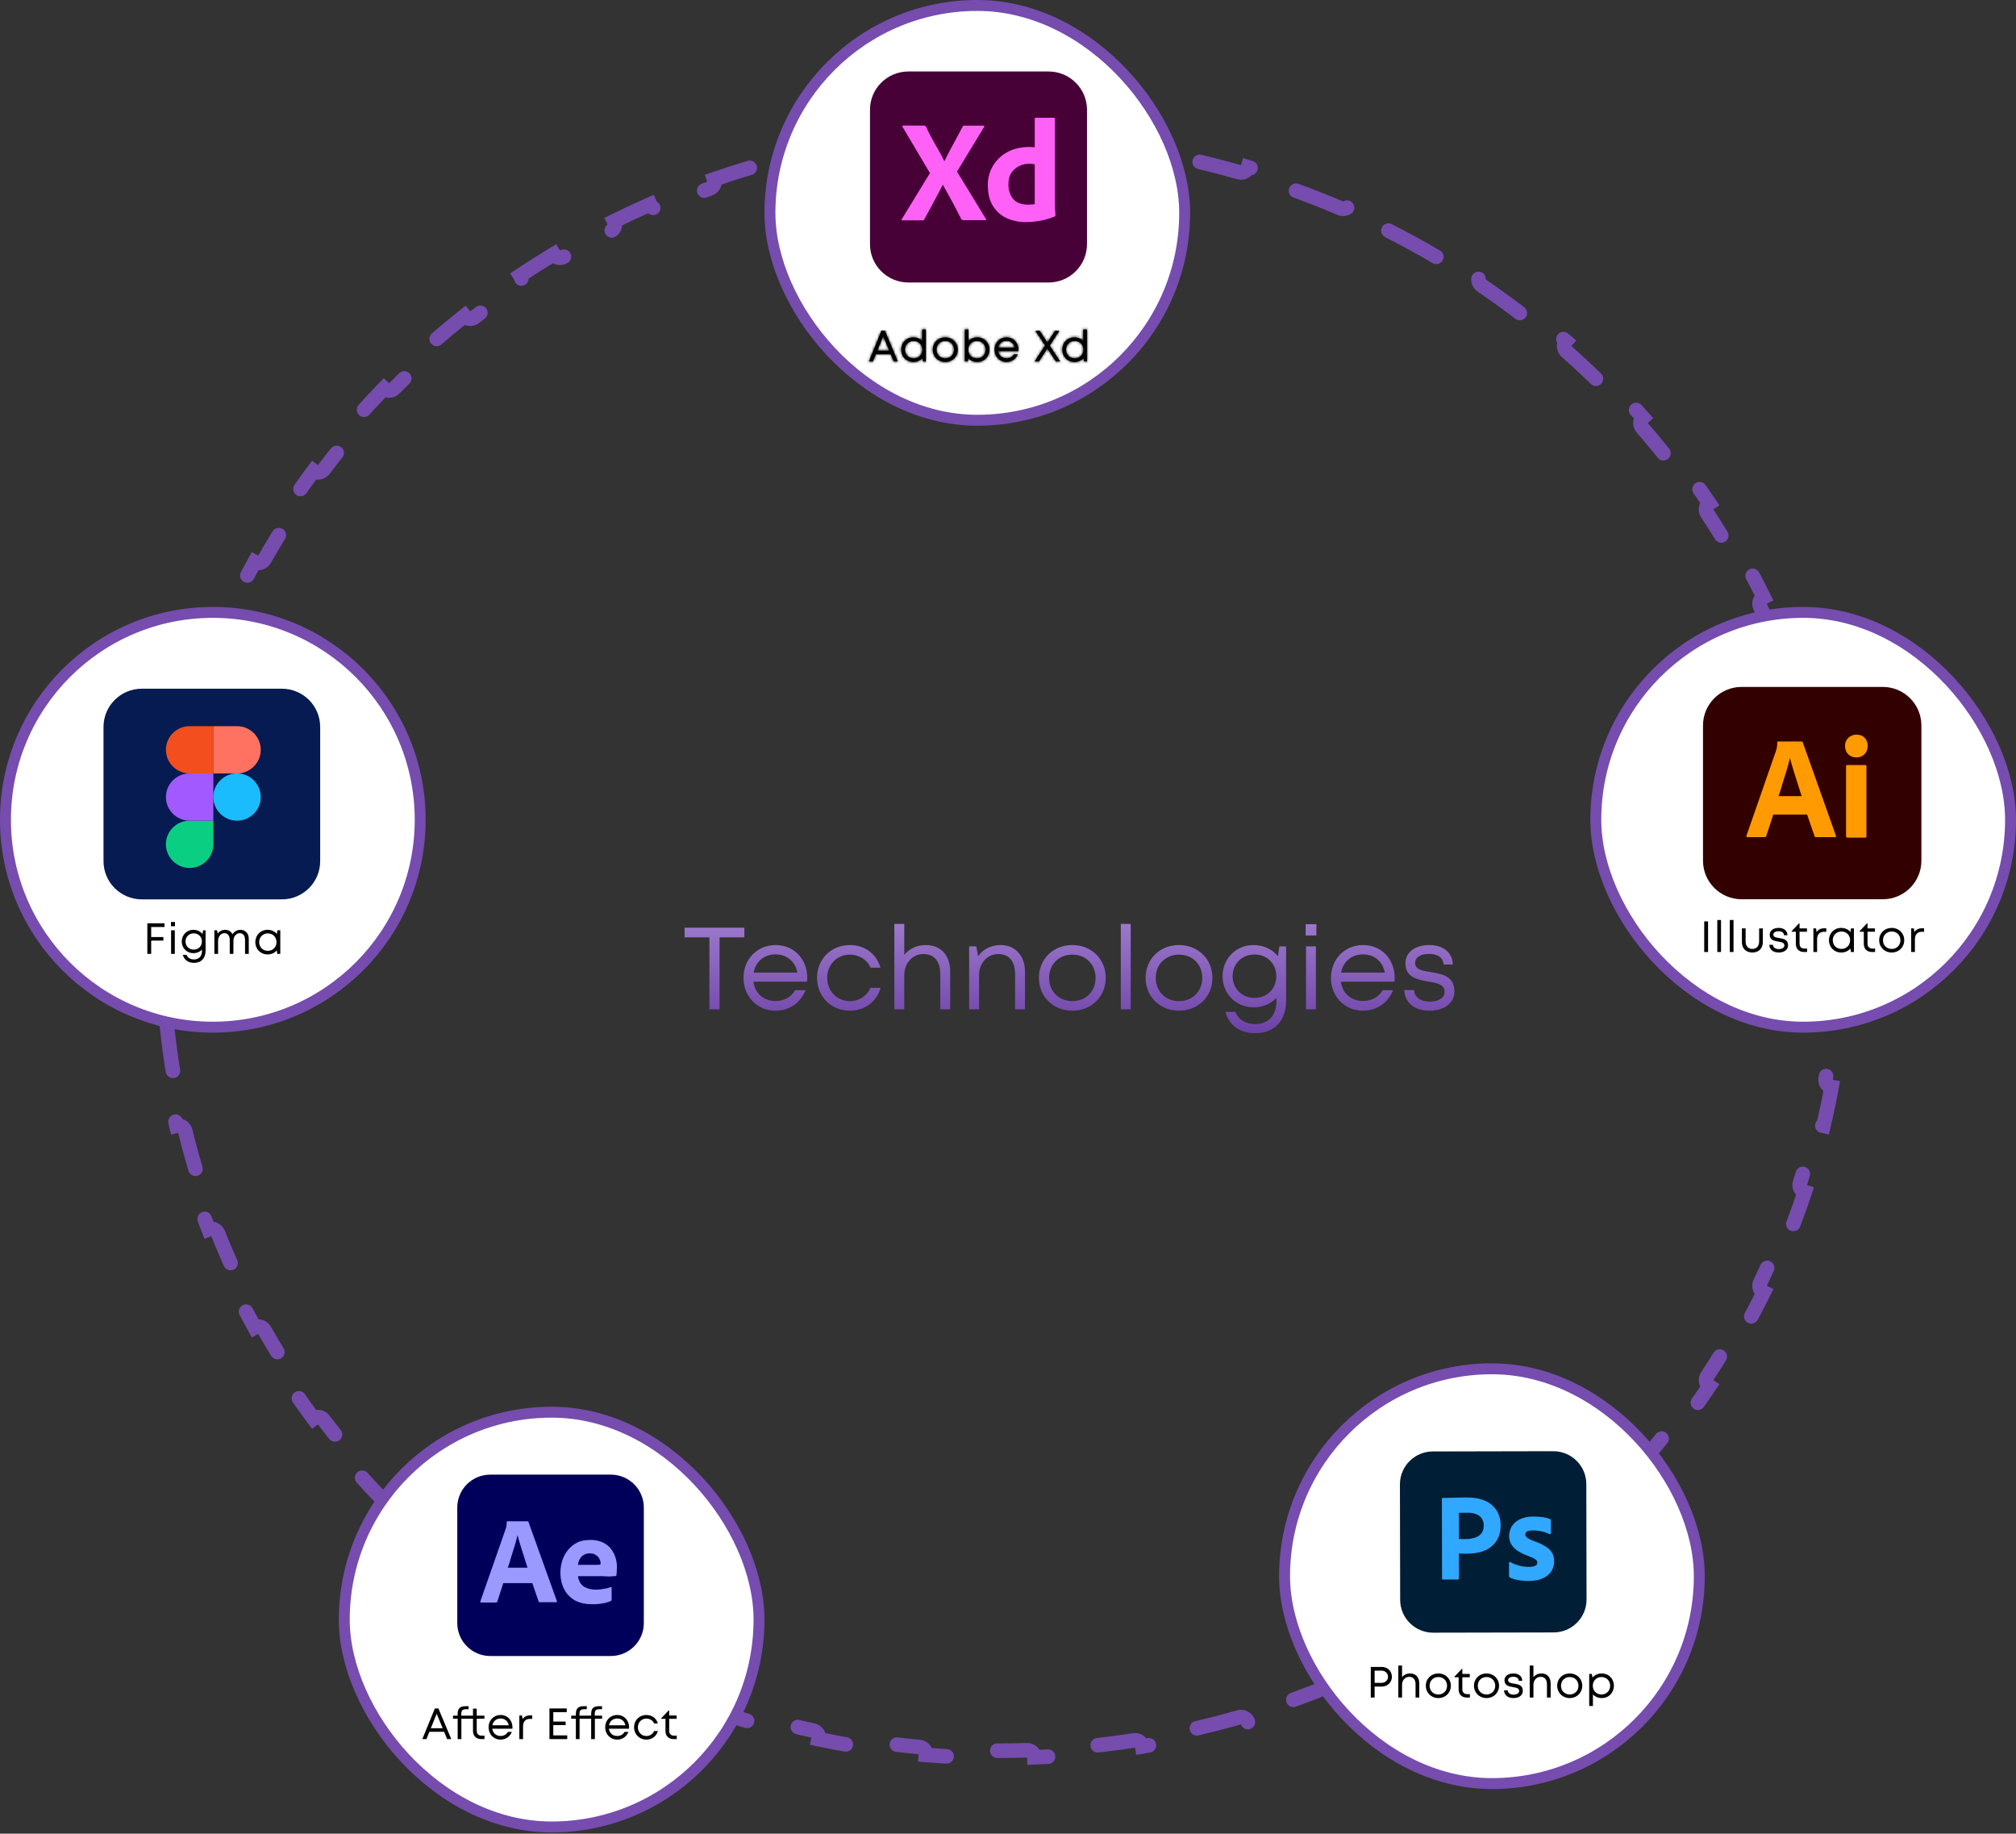 <svg width="762" height="693" viewBox="0 0 762 693" fill="none" xmlns="http://www.w3.org/2000/svg">
<rect x="0" y="0" width="762" height="693" fill="#333333" stroke="none"/>
<path d="M695.849 329.08C696.312 334.029 696.654 339.012 696.871 344.027C695.357 344.085 694.174 345.357 694.225 346.873C694.341 350.252 694.399 353.645 694.399 357.051C694.399 360.457 694.341 363.85 694.225 367.229C694.174 368.745 695.357 370.016 696.871 370.075C696.654 375.089 696.312 380.072 695.849 385.022C694.341 384.873 692.995 385.972 692.839 387.48C692.141 394.259 691.212 400.971 690.059 407.611C689.8 409.105 690.797 410.527 692.289 410.793C691.385 415.728 690.359 420.622 689.214 425.473C687.741 425.118 686.256 426.019 685.894 427.492C684.271 434.09 682.425 440.605 680.364 447.029C679.901 448.473 680.693 450.019 682.133 450.488C680.558 455.246 678.866 459.953 677.06 464.607C675.65 464.052 674.055 464.741 673.494 466.15C670.98 472.453 668.256 478.656 665.328 484.75C664.671 486.117 665.243 487.757 666.606 488.42C664.398 492.909 662.08 497.34 659.656 501.707C658.334 500.965 656.661 501.431 655.913 502.75C652.569 508.647 649.029 514.425 645.3 520.078C644.465 521.344 644.811 523.046 646.073 523.886C643.282 528.035 640.391 532.115 637.401 536.123C636.191 535.211 634.47 535.449 633.552 536.657C629.455 542.049 625.178 547.307 620.73 552.423C619.734 553.567 619.852 555.301 620.992 556.3C617.68 560.041 614.277 563.705 610.786 567.288C609.705 566.225 607.968 566.235 606.9 567.313C602.134 572.119 597.206 576.775 592.125 581.273C590.99 582.279 590.881 584.013 591.881 585.152C588.114 588.429 584.265 591.622 580.338 594.725C579.404 593.532 577.679 593.318 576.481 594.248C571.139 598.395 565.654 602.379 560.034 606.191C558.779 607.043 558.449 608.749 559.295 610.006C555.139 612.774 550.912 615.448 546.616 618.027C545.841 616.725 544.159 616.292 542.851 617.062C537.029 620.49 531.082 623.742 525.019 626.811C523.665 627.496 523.121 629.146 523.8 630.501C519.331 632.715 514.8 634.831 510.212 636.845C509.609 635.455 507.994 634.812 506.6 635.41C500.391 638.072 494.077 640.548 487.664 642.829C486.235 643.338 485.487 644.906 485.989 646.336C481.281 647.966 476.522 649.493 471.714 650.913C471.291 649.458 469.77 648.617 468.312 649.035C461.827 650.891 455.255 652.553 448.604 654.013C447.122 654.338 446.183 655.8 446.502 657.282C441.626 658.309 436.709 659.229 431.753 660.039C431.514 658.542 430.111 657.518 428.611 657.75C421.951 658.781 415.222 659.613 408.429 660.237C406.919 660.376 405.805 661.711 405.938 663.221C400.984 663.635 395.997 663.94 390.98 664.134C390.928 662.619 389.661 661.43 388.144 661.477C384.761 661.58 381.364 661.632 377.954 661.632C374.544 661.632 371.147 661.58 367.764 661.477C366.247 661.43 364.98 662.619 364.928 664.134C359.911 663.94 354.924 663.635 349.97 663.221C350.103 661.711 348.989 660.376 347.479 660.237C340.686 659.613 333.957 658.781 327.297 657.75C325.797 657.518 324.394 658.542 324.155 660.039C319.199 659.229 314.282 658.309 309.406 657.282C309.725 655.8 308.786 654.338 307.304 654.013C300.653 652.553 294.081 650.891 287.596 649.035C286.138 648.617 284.617 649.458 284.194 650.913C279.386 649.493 274.627 647.966 269.919 646.336C270.421 644.906 269.673 643.338 268.244 642.829C261.831 640.548 255.517 638.072 249.308 635.41C247.914 634.812 246.299 635.455 245.696 636.845C241.108 634.831 236.577 632.715 232.108 630.501C232.787 629.146 232.243 627.496 230.889 626.811C224.826 623.742 218.879 620.49 213.057 617.062C211.749 616.292 210.067 616.724 209.292 618.027C204.996 615.448 200.769 612.774 196.613 610.006C197.459 608.749 197.129 607.043 195.874 606.191C190.254 602.379 184.769 598.395 179.427 594.248C178.229 593.318 176.504 593.532 175.57 594.725C171.643 591.622 167.794 588.429 164.027 585.152C165.027 584.013 164.918 582.279 163.783 581.273C158.702 576.775 153.774 572.119 149.008 567.313C147.94 566.236 146.203 566.225 145.122 567.288C141.631 563.705 138.228 560.041 134.916 556.3C136.056 555.301 136.174 553.567 135.178 552.423C130.73 547.307 126.453 542.049 122.356 536.657C121.438 535.449 119.717 535.211 118.507 536.123C115.517 532.115 112.626 528.035 109.835 523.886C111.097 523.046 111.443 521.344 110.608 520.078C106.879 514.425 103.339 508.647 99.995 502.75C99.247 501.431 97.573 500.965 96.252 501.707C93.828 497.34 91.51 492.91 89.302 488.42C90.665 487.757 91.237 486.117 90.581 484.75C87.652 478.656 84.928 472.453 82.414 466.15C81.853 464.741 80.258 464.052 78.848 464.607C77.042 459.953 75.35 455.246 73.775 450.488C75.215 450.019 76.007 448.473 75.544 447.029C73.483 440.605 71.637 434.09 70.014 427.492C69.652 426.019 68.167 425.118 66.694 425.473C65.549 420.622 64.523 415.728 63.619 410.793C65.111 410.527 66.108 409.105 65.849 407.611C64.696 400.971 63.767 394.259 63.069 387.48C62.913 385.972 61.567 384.873 60.059 385.022C59.596 380.073 59.254 375.089 59.037 370.075C60.551 370.017 61.734 368.745 61.682 367.229C61.567 363.85 61.509 360.457 61.509 357.051C61.509 353.645 61.567 350.252 61.682 346.873C61.734 345.357 60.551 344.085 59.037 344.027C59.254 339.013 59.596 334.029 60.059 329.08C61.567 329.228 62.913 328.13 63.069 326.621C63.767 319.843 64.696 313.13 65.849 306.491C66.108 304.996 65.111 303.574 63.619 303.309C64.523 298.374 65.549 293.48 66.694 288.629C68.167 288.984 69.652 288.082 70.014 286.61C71.637 280.012 73.483 273.497 75.544 267.073C76.007 265.629 75.215 264.083 73.775 263.613C75.35 258.856 77.042 254.149 78.848 249.495C80.258 250.05 81.852 249.361 82.414 247.952C84.928 241.649 87.652 235.446 90.58 229.352C91.237 227.985 90.665 226.344 89.302 225.682C91.51 221.192 93.828 216.762 96.252 212.395C97.573 213.137 99.247 212.671 99.995 211.352C103.339 205.455 106.879 199.676 110.608 194.024C111.443 192.758 111.097 191.055 109.835 190.215C112.626 186.067 115.517 181.987 118.506 177.979C119.717 178.89 121.438 178.653 122.356 177.445C126.453 172.052 130.73 166.794 135.178 161.679C136.174 160.534 136.055 158.801 134.916 157.802C138.228 154.061 141.631 150.397 145.122 146.814C146.203 147.876 147.94 147.866 149.008 146.789C153.774 141.983 158.702 137.327 163.783 132.828C164.918 131.823 165.027 130.089 164.027 128.95C167.794 125.672 171.643 122.48 175.57 119.377C176.504 120.57 178.229 120.784 179.427 119.854C184.769 115.706 190.254 111.723 195.874 107.911C197.129 107.059 197.459 105.353 196.613 104.095C200.769 101.328 204.996 98.653 209.292 96.075C210.066 97.377 211.749 97.81 213.057 97.04C218.879 93.612 224.826 90.359 230.889 87.291C232.243 86.606 232.787 84.956 232.108 83.6C236.577 81.386 241.108 79.271 245.696 77.257C246.299 78.647 247.914 79.29 249.308 78.692C255.517 76.029 261.831 73.554 268.244 71.272C269.673 70.764 270.421 69.196 269.919 67.766C274.627 66.135 279.386 64.609 284.194 63.188C284.617 64.644 286.138 65.484 287.596 65.067C294.081 63.211 300.653 61.549 307.304 60.089C308.786 59.764 309.725 58.302 309.406 56.82C314.282 55.793 319.199 54.873 324.155 54.063C324.393 55.56 325.797 56.584 327.297 56.352C333.956 55.32 340.686 54.489 347.479 53.864C348.989 53.725 350.102 52.391 349.97 50.881C354.924 50.467 359.911 50.161 364.927 49.968C364.98 51.482 366.247 52.671 367.764 52.625C371.147 52.522 374.544 52.47 377.954 52.47C381.364 52.47 384.761 52.522 388.144 52.625C389.661 52.671 390.928 51.482 390.98 49.968C395.997 50.161 400.984 50.467 405.938 50.881C405.805 52.391 406.919 53.725 408.429 53.864C415.222 54.489 421.951 55.32 428.611 56.352C430.111 56.584 431.514 55.56 431.752 54.063C436.709 54.873 441.626 55.793 446.502 56.82C446.183 58.302 447.122 59.764 448.604 60.089C455.255 61.549 461.827 63.211 468.312 65.067C469.77 65.484 471.291 64.644 471.714 63.188C476.522 64.609 481.281 66.135 485.989 67.766C485.487 69.195 486.235 70.764 487.664 71.272C494.077 73.554 500.391 76.029 506.6 78.692C507.994 79.29 509.609 78.647 510.212 77.257C514.8 79.271 519.331 81.386 523.8 83.6C523.121 84.956 523.665 86.606 525.019 87.291C531.082 90.359 537.029 93.612 542.851 97.04C544.159 97.81 545.841 97.377 546.616 96.075C550.911 98.653 555.139 101.328 559.295 104.095C558.449 105.353 558.779 107.059 560.034 107.911C565.654 111.723 571.139 115.706 576.481 119.854C577.679 120.784 579.404 120.57 580.338 119.377C584.265 122.48 588.114 125.672 591.881 128.95C590.881 130.089 590.99 131.823 592.125 132.828C597.206 137.327 602.134 141.983 606.899 146.789C607.968 147.866 609.705 147.876 610.786 146.814C614.277 150.397 617.68 154.061 620.992 157.802C619.852 158.801 619.734 160.534 620.73 161.679C625.178 166.794 629.455 172.052 633.552 177.445C634.47 178.653 636.191 178.89 637.401 177.979C640.391 181.987 643.282 186.067 646.073 190.215C644.811 191.055 644.465 192.758 645.3 194.024C649.029 199.676 652.569 205.455 655.913 211.352C656.661 212.671 658.334 213.137 659.656 212.395C662.08 216.762 664.398 221.192 666.606 225.682C665.243 226.344 664.671 227.984 665.328 229.352C668.255 235.446 670.98 241.649 673.494 247.952C674.055 249.361 675.65 250.05 677.06 249.495C678.866 254.149 680.558 258.856 682.133 263.613C680.693 264.083 679.901 265.629 680.364 267.073C682.425 273.497 684.271 280.012 685.894 286.609C686.256 288.082 687.741 288.984 689.214 288.629C690.359 293.479 691.385 298.374 692.289 303.308C690.797 303.574 689.8 304.996 690.059 306.491C691.212 313.13 692.141 319.843 692.839 326.621C692.995 328.13 694.341 329.228 695.849 329.08Z" stroke="#764CAE" stroke-width="5.508" stroke-linecap="round" stroke-dasharray="20.66 20.66"/>
<rect x="291.019" y="2.066" width="156.758" height="156.758" rx="78.379" fill="white" stroke="#764CAE" stroke-width="4.131"/>
<mask id="path-3-inside-1_1_799" fill="white">
<path d="M337.788 136.598H339.358L334.5 125.031H333.145L328.419 136.598H329.956L331.079 133.838H336.648L337.788 136.598ZM333.839 127.03L336.103 132.5H331.625L333.839 127.03ZM348.539 124.502V128.815C347.713 127.989 346.556 127.493 345.234 127.493C342.557 127.493 340.624 129.476 340.624 132.153C340.624 134.797 342.557 136.796 345.234 136.796C346.639 136.796 347.845 136.251 348.671 135.342L348.853 136.614H349.943V124.502H348.539ZM345.333 135.441C343.449 135.441 342.061 134.037 342.061 132.153C342.061 130.253 343.449 128.848 345.333 128.848C347.233 128.848 348.621 130.269 348.621 132.153C348.621 134.02 347.233 135.441 345.333 135.441ZM357.303 136.796C359.996 136.796 362.029 134.813 362.029 132.136C362.029 129.476 359.996 127.493 357.303 127.493C354.593 127.493 352.56 129.459 352.56 132.136C352.56 134.813 354.593 136.796 357.303 136.796ZM357.303 135.441C355.386 135.441 353.998 134.053 353.998 132.136C353.998 130.236 355.386 128.848 357.303 128.848C359.203 128.848 360.591 130.236 360.591 132.153C360.591 134.053 359.203 135.441 357.303 135.441ZM369.368 127.493C368.047 127.493 366.89 127.989 366.064 128.815V124.502H364.659V136.598H365.75L365.948 135.342C366.774 136.251 367.98 136.796 369.368 136.796C372.062 136.796 373.979 134.797 373.979 132.136C373.979 129.476 372.062 127.493 369.368 127.493ZM369.269 135.441C367.369 135.441 365.981 134.003 365.981 132.136C365.981 130.269 367.369 128.848 369.269 128.848C371.153 128.848 372.541 130.253 372.541 132.136C372.541 134.037 371.153 135.441 369.269 135.441ZM384.941 132.186C384.941 129.575 383.156 127.493 380.446 127.493C377.852 127.493 375.902 129.492 375.902 132.136C375.902 134.797 377.852 136.796 380.446 136.796C382.379 136.796 383.949 135.722 384.709 133.888H383.222C382.677 134.846 381.685 135.425 380.446 135.425C378.761 135.425 377.521 134.334 377.306 132.682H384.908C384.924 132.516 384.941 132.351 384.941 132.186ZM380.446 128.815C382.032 128.815 383.239 129.806 383.536 131.393H377.339C377.62 129.839 378.827 128.815 380.446 128.815ZM400.714 136.598L396.781 130.6L400.4 125.031H398.764L395.889 129.459L392.997 125.031H391.361L394.997 130.55L391.064 136.598H392.716L395.889 131.707L399.078 136.598H400.714ZM409.428 124.502V128.815C408.602 127.989 407.445 127.493 406.123 127.493C403.447 127.493 401.513 129.476 401.513 132.153C401.513 134.797 403.447 136.796 406.123 136.796C407.528 136.796 408.734 136.251 409.56 135.342L409.742 136.614H410.833V124.502H409.428ZM406.223 135.441C404.339 135.441 402.951 134.037 402.951 132.153C402.951 130.253 404.339 128.848 406.223 128.848C408.123 128.848 409.511 130.269 409.511 132.153C409.511 134.02 408.123 135.441 406.223 135.441Z"/>
</mask>
<path d="M337.788 136.598H339.358L334.5 125.031H333.145L328.419 136.598H329.956L331.079 133.838H336.648L337.788 136.598ZM333.839 127.03L336.103 132.5H331.625L333.839 127.03ZM348.539 124.502V128.815C347.713 127.989 346.556 127.493 345.234 127.493C342.557 127.493 340.624 129.476 340.624 132.153C340.624 134.797 342.557 136.796 345.234 136.796C346.639 136.796 347.845 136.251 348.671 135.342L348.853 136.614H349.943V124.502H348.539ZM345.333 135.441C343.449 135.441 342.061 134.037 342.061 132.153C342.061 130.253 343.449 128.848 345.333 128.848C347.233 128.848 348.621 130.269 348.621 132.153C348.621 134.02 347.233 135.441 345.333 135.441ZM357.303 136.796C359.996 136.796 362.029 134.813 362.029 132.136C362.029 129.476 359.996 127.493 357.303 127.493C354.593 127.493 352.56 129.459 352.56 132.136C352.56 134.813 354.593 136.796 357.303 136.796ZM357.303 135.441C355.386 135.441 353.998 134.053 353.998 132.136C353.998 130.236 355.386 128.848 357.303 128.848C359.203 128.848 360.591 130.236 360.591 132.153C360.591 134.053 359.203 135.441 357.303 135.441ZM369.368 127.493C368.047 127.493 366.89 127.989 366.064 128.815V124.502H364.659V136.598H365.75L365.948 135.342C366.774 136.251 367.98 136.796 369.368 136.796C372.062 136.796 373.979 134.797 373.979 132.136C373.979 129.476 372.062 127.493 369.368 127.493ZM369.269 135.441C367.369 135.441 365.981 134.003 365.981 132.136C365.981 130.269 367.369 128.848 369.269 128.848C371.153 128.848 372.541 130.253 372.541 132.136C372.541 134.037 371.153 135.441 369.269 135.441ZM384.941 132.186C384.941 129.575 383.156 127.493 380.446 127.493C377.852 127.493 375.902 129.492 375.902 132.136C375.902 134.797 377.852 136.796 380.446 136.796C382.379 136.796 383.949 135.722 384.709 133.888H383.222C382.677 134.846 381.685 135.425 380.446 135.425C378.761 135.425 377.521 134.334 377.306 132.682H384.908C384.924 132.516 384.941 132.351 384.941 132.186ZM380.446 128.815C382.032 128.815 383.239 129.806 383.536 131.393H377.339C377.62 129.839 378.827 128.815 380.446 128.815ZM400.714 136.598L396.781 130.6L400.4 125.031H398.764L395.889 129.459L392.997 125.031H391.361L394.997 130.55L391.064 136.598H392.716L395.889 131.707L399.078 136.598H400.714ZM409.428 124.502V128.815C408.602 127.989 407.445 127.493 406.123 127.493C403.447 127.493 401.513 129.476 401.513 132.153C401.513 134.797 403.447 136.796 406.123 136.796C407.528 136.796 408.734 136.251 409.56 135.342L409.742 136.614H410.833V124.502H409.428ZM406.223 135.441C404.339 135.441 402.951 134.037 402.951 132.153C402.951 130.253 404.339 128.848 406.223 128.848C408.123 128.848 409.511 130.269 409.511 132.153C409.511 134.02 408.123 135.441 406.223 135.441Z" fill="black"/>
<path d="M337.788 136.598L332.698 138.701L334.104 142.106H337.788V136.598ZM339.358 136.598V142.106H347.646L344.436 134.465L339.358 136.598ZM334.5 125.031L339.578 122.898L338.161 119.523H334.5V125.031ZM333.145 125.031V119.523H329.445L328.046 122.948L333.145 125.031ZM328.419 136.598L323.32 134.515L320.219 142.106H328.419V136.598ZM329.956 136.598V142.106H333.66L335.057 138.675L329.956 136.598ZM331.079 133.838V128.33H327.375L325.978 131.761L331.079 133.838ZM336.648 133.838L341.739 131.735L340.332 128.33H336.648V133.838ZM333.839 127.03L338.928 124.924L333.783 112.491L328.733 124.963L333.839 127.03ZM336.103 132.5V138.008H344.344L341.192 130.393L336.103 132.5ZM331.625 132.5L326.519 130.433L323.453 138.008H331.625V132.5ZM337.788 142.106H339.358V131.09H337.788V142.106ZM344.436 134.465L339.578 122.898L329.422 127.164L334.28 138.731L344.436 134.465ZM334.5 119.523H333.145V130.539H334.5V119.523ZM328.046 122.948L323.32 134.515L333.518 138.681L338.244 127.114L328.046 122.948ZM328.419 142.106H329.956V131.09H328.419V142.106ZM335.057 138.675L336.181 135.915L325.978 131.761L324.855 134.521L335.057 138.675ZM331.079 139.346H336.648V128.33H331.079V139.346ZM331.557 135.942L332.698 138.701L342.879 134.494L341.739 131.735L331.557 135.942ZM328.75 129.137L331.013 134.606L341.192 130.393L338.928 124.924L328.75 129.137ZM336.103 126.992H331.625V138.008H336.103V126.992ZM336.73 134.567L338.945 129.097L328.733 124.963L326.519 130.433L336.73 134.567ZM348.539 124.502V118.994H343.031V124.502H348.539ZM348.539 128.815L344.644 132.71L354.047 142.113V128.815H348.539ZM348.671 135.342L354.124 134.563L352.468 122.976L344.595 131.637L348.671 135.342ZM348.853 136.614L343.4 137.393L344.076 142.122H348.853V136.614ZM349.943 136.614V142.122H355.451V136.614H349.943ZM349.943 124.502H355.451V118.994H349.943V124.502ZM343.031 124.502V128.815H354.047V124.502H343.031ZM352.434 124.92C350.542 123.028 347.97 121.985 345.234 121.985V133.001C345.201 133.001 345.114 132.994 344.994 132.945C344.876 132.897 344.753 132.819 344.644 132.71L352.434 124.92ZM345.234 121.985C339.437 121.985 335.116 126.512 335.116 132.153H346.132C346.132 132.15 346.131 132.216 346.088 132.326C346.044 132.437 345.967 132.565 345.849 132.684C345.731 132.805 345.596 132.891 345.467 132.944C345.337 132.997 345.25 133.001 345.234 133.001V121.985ZM335.116 132.153C335.116 137.76 339.437 142.304 345.234 142.304V131.288C345.313 131.288 345.592 131.339 345.849 131.6C346.098 131.853 346.132 132.104 346.132 132.153H335.116ZM345.234 142.304C348.11 142.304 350.824 141.162 352.747 139.047L344.595 131.637C344.715 131.505 344.856 131.409 344.991 131.351C345.126 131.293 345.218 131.288 345.234 131.288V142.304ZM343.218 136.121L343.4 137.393L354.305 135.835L354.124 134.563L343.218 136.121ZM348.853 142.122H349.943V131.106H348.853V142.122ZM355.451 136.614V124.502H344.435V136.614H355.451ZM349.943 118.994H348.539V130.01H349.943V118.994ZM345.333 129.933C345.801 129.933 346.408 130.127 346.899 130.622C347.388 131.114 347.569 131.708 347.569 132.153H336.553C336.553 137.042 340.371 140.949 345.333 140.949V129.933ZM347.569 132.153C347.569 132.577 347.397 133.166 346.906 133.662C346.412 134.161 345.802 134.356 345.333 134.356V123.34C340.353 123.34 336.553 127.266 336.553 132.153H347.569ZM345.333 134.356C344.867 134.356 344.262 134.161 343.775 133.668C343.293 133.181 343.113 132.595 343.113 132.153H354.129C354.129 127.282 350.33 123.34 345.333 123.34V134.356ZM343.113 132.153C343.113 131.69 343.302 131.099 343.781 130.616C344.267 130.127 344.868 129.933 345.333 129.933V140.949C350.312 140.949 354.129 137.025 354.129 132.153H343.113ZM357.303 142.304C362.948 142.304 367.537 137.944 367.537 132.136H356.521C356.521 132.036 356.579 131.773 356.815 131.542C357.044 131.316 357.268 131.288 357.303 131.288V142.304ZM367.537 132.136C367.537 126.332 362.935 121.985 357.303 121.985V133.001C357.269 133.001 357.048 132.973 356.82 132.75C356.586 132.521 356.521 132.254 356.521 132.136H367.537ZM357.303 121.985C351.68 121.985 347.052 126.29 347.052 132.136H358.069C358.069 132.17 358.061 132.265 358.007 132.394C357.954 132.521 357.871 132.647 357.762 132.753C357.653 132.859 357.54 132.926 357.445 132.964C357.35 133.002 357.295 133.001 357.303 133.001V121.985ZM347.052 132.136C347.052 137.957 351.654 142.304 357.303 142.304V131.288C357.301 131.288 357.36 131.289 357.457 131.327C357.554 131.366 357.666 131.433 357.772 131.537C357.878 131.641 357.958 131.763 358.009 131.886C358.061 132.01 358.069 132.103 358.069 132.136H347.052ZM357.303 129.933C357.711 129.933 358.315 130.101 358.826 130.613C359.338 131.124 359.506 131.729 359.506 132.136H348.49C348.49 137.095 352.344 140.949 357.303 140.949V129.933ZM359.506 132.136C359.506 132.565 359.329 133.173 358.82 133.681C358.31 134.189 357.71 134.356 357.303 134.356V123.34C352.362 123.34 348.49 127.176 348.49 132.136H359.506ZM357.303 134.356C356.874 134.356 356.266 134.179 355.758 133.669C355.251 133.16 355.083 132.56 355.083 132.153H366.099C366.099 127.212 362.263 123.34 357.303 123.34V134.356ZM355.083 132.153C355.083 131.725 355.259 131.12 355.765 130.615C356.27 130.109 356.875 129.933 357.303 129.933V140.949C362.245 140.949 366.099 137.095 366.099 132.153H355.083ZM366.064 128.815H360.556V142.113L369.958 132.71L366.064 128.815ZM366.064 124.502H371.572V118.994H366.064V124.502ZM364.659 124.502V118.994H359.151V124.502H364.659ZM364.659 136.598H359.151V142.106H364.659V136.598ZM365.75 136.598V142.106H370.456L371.19 137.457L365.75 136.598ZM365.948 135.342L370.024 131.637L362.298 123.139L360.507 134.483L365.948 135.342ZM369.368 121.985C366.632 121.985 364.061 123.028 362.169 124.92L369.958 132.71C369.849 132.819 369.727 132.897 369.608 132.945C369.489 132.994 369.401 133.001 369.368 133.001V121.985ZM371.572 128.815V124.502H360.556V128.815H371.572ZM366.064 118.994H364.659V130.01H366.064V118.994ZM359.151 124.502V136.598H370.167V124.502H359.151ZM364.659 142.106H365.75V131.09H364.659V142.106ZM371.19 137.457L371.389 136.201L360.507 134.483L360.309 135.739L371.19 137.457ZM361.872 139.047C363.788 141.155 366.498 142.304 369.368 142.304V131.288C369.401 131.288 369.498 131.296 369.633 131.354C369.766 131.411 369.904 131.506 370.024 131.637L361.872 139.047ZM369.368 142.304C375.208 142.304 379.487 137.734 379.487 132.136H368.471C368.471 132.137 368.471 132.072 368.514 131.963C368.557 131.855 368.633 131.728 368.75 131.608C368.868 131.488 369.004 131.4 369.135 131.346C369.267 131.292 369.355 131.288 369.368 131.288V142.304ZM379.487 132.136C379.487 126.512 375.182 121.985 369.368 121.985V133.001C369.361 133.001 369.277 132.998 369.147 132.946C369.018 132.893 368.881 132.805 368.76 132.682C368.639 132.56 368.561 132.429 368.516 132.317C368.472 132.204 368.471 132.136 368.471 132.136H379.487ZM369.269 129.933C369.754 129.933 370.357 130.137 370.835 130.622C371.304 131.097 371.489 131.677 371.489 132.136H360.473C360.473 136.972 364.254 140.949 369.269 140.949V129.933ZM371.489 132.136C371.489 132.599 371.301 133.19 370.821 133.673C370.336 134.162 369.735 134.356 369.269 134.356V123.34C364.291 123.34 360.473 127.264 360.473 132.136H371.489ZM369.269 134.356C368.802 134.356 368.195 134.162 367.703 133.667C367.214 133.175 367.033 132.581 367.033 132.136H378.049C378.049 127.247 374.232 123.34 369.269 123.34V134.356ZM367.033 132.136C367.033 131.712 367.206 131.123 367.696 130.627C368.19 130.128 368.801 129.933 369.269 129.933V140.949C374.25 140.949 378.049 137.023 378.049 132.136H367.033ZM384.709 133.888L389.798 135.997L392.954 128.38H384.709V133.888ZM383.222 133.888V128.38H380.019L378.435 131.164L383.222 133.888ZM377.306 132.682V127.174H371.036L371.844 133.392L377.306 132.682ZM384.908 132.682V138.19H389.892L390.388 133.23L384.908 132.682ZM383.536 131.393V136.901H390.173L388.95 130.378L383.536 131.393ZM377.339 131.393L371.919 130.412L370.746 136.901H377.339V131.393ZM390.449 132.186C390.449 126.935 386.585 121.985 380.446 121.985V133.001C380.409 133.001 380.285 132.992 380.114 132.919C379.945 132.846 379.791 132.735 379.67 132.605C379.422 132.338 379.433 132.133 379.433 132.186H390.449ZM380.446 121.985C374.693 121.985 370.394 126.569 370.394 132.136H381.41C381.41 132.197 381.373 132.435 381.14 132.674C380.9 132.918 380.61 133.001 380.446 133.001V121.985ZM370.394 132.136C370.394 137.707 374.68 142.304 380.446 142.304V131.288C380.611 131.288 380.904 131.371 381.144 131.618C381.379 131.859 381.41 132.093 381.41 132.136H370.394ZM380.446 142.304C384.695 142.304 388.219 139.806 389.798 135.997L379.621 131.779C379.614 131.795 379.682 131.638 379.912 131.481C380.147 131.32 380.366 131.288 380.446 131.288V142.304ZM384.709 128.38H383.222V139.396H384.709V128.38ZM378.435 131.164C378.646 130.792 378.977 130.449 379.398 130.213C379.815 129.979 380.198 129.917 380.446 129.917V140.933C383.535 140.933 386.422 139.402 388.009 136.612L378.435 131.164ZM380.446 129.917C380.82 129.917 381.411 130.054 381.953 130.528C382.495 131.003 382.717 131.579 382.768 131.971L371.844 133.392C372.418 137.805 376.009 140.933 380.446 140.933V129.917ZM377.306 138.19H384.908V127.174H377.306V138.19ZM390.388 133.23C390.4 133.111 390.449 132.672 390.449 132.186H379.433C379.433 132.136 379.434 132.096 379.435 132.069C379.436 132.042 379.437 132.025 379.438 132.022C379.438 132.019 379.437 132.024 379.436 132.043C379.435 132.053 379.434 132.065 379.432 132.08C379.431 132.096 379.429 132.112 379.427 132.133L390.388 133.23ZM380.446 134.323C380.065 134.323 379.489 134.19 378.955 133.746C378.419 133.301 378.189 132.763 378.122 132.408L388.95 130.378C388.165 126.191 384.688 123.307 380.446 123.307V134.323ZM383.536 125.885H377.339V136.901H383.536V125.885ZM382.76 132.373C382.687 132.772 382.445 133.312 381.922 133.749C381.396 134.188 380.827 134.323 380.446 134.323V123.307C376.163 123.307 372.674 126.237 371.919 130.412L382.76 132.373ZM400.714 136.598V142.106H410.912L405.32 133.578L400.714 136.598ZM396.781 130.6L392.163 127.598L390.204 130.613L392.175 133.62L396.781 130.6ZM400.4 125.031L405.019 128.032L410.549 119.523H400.4V125.031ZM398.764 125.031V119.523H395.773L394.145 122.031L398.764 125.031ZM395.889 129.459L391.277 132.471L395.902 139.554L400.509 132.459L395.889 129.459ZM392.997 125.031L397.609 122.019L395.979 119.523H392.997V125.031ZM391.361 125.031V119.523H381.138L386.762 128.061L391.361 125.031ZM394.997 130.55L399.614 133.553L401.58 130.531L399.597 127.52L394.997 130.55ZM391.064 136.598L386.446 133.595L380.912 142.106H391.064V136.598ZM392.716 136.598V142.106H395.709L397.337 139.595L392.716 136.598ZM395.889 131.707L400.503 128.698L395.877 121.604L391.268 128.709L395.889 131.707ZM399.078 136.598L394.464 139.606L396.094 142.106H399.078V136.598ZM405.32 133.578L401.388 127.579L392.175 133.62L396.108 139.618L405.32 133.578ZM401.4 133.601L405.019 128.032L395.782 122.03L392.163 127.598L401.4 133.601ZM400.4 119.523H398.764V130.539H400.4V119.523ZM394.145 122.031L391.269 126.46L400.509 132.459L403.384 128.03L394.145 122.031ZM400.501 126.448L397.609 122.019L388.385 128.042L391.277 132.471L400.501 126.448ZM392.997 119.523H391.361V130.539H392.997V119.523ZM386.762 128.061L390.397 133.58L399.597 127.52L395.961 122.001L386.762 128.061ZM390.379 127.547L386.446 133.595L395.682 139.6L399.614 133.553L390.379 127.547ZM391.064 142.106H392.716V131.09H391.064V142.106ZM397.337 139.595L400.51 134.704L391.268 128.709L388.095 133.6L397.337 139.595ZM391.275 134.715L394.464 139.606L403.692 133.589L400.503 128.698L391.275 134.715ZM399.078 142.106H400.714V131.09H399.078V142.106ZM409.428 124.502V118.994H403.92V124.502H409.428ZM409.428 128.815L405.534 132.71L414.936 142.113V128.815H409.428ZM409.56 135.342L415.013 134.563L413.358 122.976L405.485 131.637L409.56 135.342ZM409.742 136.614L404.29 137.393L404.965 142.122H409.742V136.614ZM410.833 136.614V142.122H416.341V136.614H410.833ZM410.833 124.502H416.341V118.994H410.833V124.502ZM403.92 124.502V128.815H414.936V124.502H403.92ZM413.323 124.92C411.431 123.028 408.86 121.985 406.123 121.985V133.001C406.091 133.001 406.003 132.994 405.884 132.945C405.765 132.897 405.643 132.819 405.534 132.71L413.323 124.92ZM406.123 121.985C400.327 121.985 396.005 126.512 396.005 132.153H407.021C407.021 132.15 407.021 132.216 406.977 132.326C406.933 132.437 406.856 132.565 406.738 132.684C406.62 132.805 406.485 132.891 406.356 132.944C406.227 132.997 406.14 133.001 406.123 133.001V121.985ZM396.005 132.153C396.005 137.76 400.327 142.304 406.123 142.304V131.288C406.202 131.288 406.481 131.339 406.738 131.6C406.987 131.853 407.021 132.104 407.021 132.153H396.005ZM406.123 142.304C409 142.304 411.713 141.162 413.636 139.047L405.485 131.637C405.605 131.505 405.745 131.409 405.88 131.351C406.016 131.293 406.107 131.288 406.123 131.288V142.304ZM404.108 136.121L404.29 137.393L415.195 135.835L415.013 134.563L404.108 136.121ZM409.742 142.122H410.833V131.106H409.742V142.122ZM416.341 136.614V124.502H405.325V136.614H416.341ZM410.833 118.994H409.428V130.01H410.833V118.994ZM406.223 129.933C406.69 129.933 407.297 130.127 407.789 130.622C408.277 131.114 408.459 131.708 408.459 132.153H397.443C397.443 137.042 401.26 140.949 406.223 140.949V129.933ZM408.459 132.153C408.459 132.577 408.286 133.166 407.796 133.662C407.302 134.161 406.691 134.356 406.223 134.356V123.34C401.242 123.34 397.443 127.266 397.443 132.153H408.459ZM406.223 134.356C405.756 134.356 405.152 134.161 404.664 133.668C404.182 133.181 404.003 132.595 404.003 132.153H415.019C415.019 127.282 411.22 123.34 406.223 123.34V134.356ZM404.003 132.153C404.003 131.69 404.191 131.099 404.671 130.616C405.156 130.127 405.757 129.933 406.223 129.933V140.949C411.201 140.949 415.019 137.025 415.019 132.153H404.003Z" fill="black" mask="url(#path-3-inside-1_1_799)"/>
<path d="M343.359 27.015H396.332C404.364 27.015 410.857 33.49 410.857 41.498V92.276C410.857 100.285 404.364 106.76 396.332 106.76H343.359C335.327 106.76 328.834 100.285 328.834 92.276V41.498C328.834 33.49 335.327 27.015 343.359 27.015Z" fill="#470137"/>
<path d="M371.972 47.973L361.719 64.842L372.655 82.734C372.723 82.87 372.758 83.006 372.723 83.143C372.689 83.279 372.553 83.177 372.348 83.211H364.521C363.974 83.211 363.598 83.177 363.359 82.836C362.641 81.405 361.89 80.007 361.172 78.576C360.454 77.179 359.668 75.748 358.848 74.282C358.028 72.817 357.207 71.351 356.387 69.852H356.319C355.601 71.317 354.815 72.783 354.029 74.248C353.243 75.713 352.457 77.179 351.705 78.61C350.919 80.041 350.133 81.507 349.347 82.904C349.21 83.245 348.937 83.279 348.561 83.279H341.042C340.905 83.279 340.803 83.347 340.803 83.177C340.768 83.04 340.803 82.904 340.871 82.802L351.5 65.421L341.144 47.939C341.042 47.803 341.008 47.666 341.076 47.598C341.144 47.496 341.281 47.462 341.418 47.462H349.176C349.347 47.462 349.518 47.496 349.654 47.53C349.791 47.598 349.894 47.7 349.996 47.837C350.645 49.302 351.397 50.767 352.183 52.233C353.004 53.698 353.79 55.13 354.644 56.561C355.464 57.992 356.216 59.424 356.934 60.889H357.002C357.72 59.389 358.472 57.924 359.224 56.493C359.976 55.061 360.762 53.63 361.548 52.199C362.334 50.767 363.086 49.302 363.838 47.905C363.872 47.769 363.94 47.632 364.043 47.564C364.179 47.496 364.316 47.462 364.487 47.496H371.698C371.869 47.462 372.04 47.564 372.074 47.734C372.108 47.769 372.04 47.905 371.972 47.973Z" fill="#FF61F6"/>
<path d="M387.761 83.927C385.232 83.961 382.703 83.45 380.413 82.393C378.26 81.405 376.483 79.769 375.253 77.758C373.988 75.68 373.373 73.09 373.373 69.988C373.339 67.466 373.988 64.979 375.253 62.798C376.551 60.583 378.431 58.742 380.687 57.515C383.079 56.186 385.95 55.539 389.333 55.539C389.504 55.539 389.744 55.539 390.051 55.573C390.359 55.607 390.701 55.607 391.111 55.641V44.872C391.111 44.633 391.213 44.497 391.452 44.497H398.39C398.561 44.463 398.698 44.599 398.732 44.736C398.732 44.77 398.732 44.804 398.732 44.804V77.247C398.732 77.861 398.766 78.542 398.8 79.292C398.869 80.008 398.903 80.689 398.937 81.269C398.937 81.507 398.835 81.712 398.595 81.814C396.818 82.564 394.938 83.109 393.025 83.45C391.282 83.756 389.539 83.927 387.761 83.927ZM391.111 77.111V62.116C390.803 62.048 390.495 61.98 390.188 61.946C389.812 61.912 389.436 61.877 389.06 61.877C387.727 61.877 386.394 62.15 385.198 62.764C384.036 63.343 383.045 64.195 382.293 65.285C381.541 66.376 381.165 67.841 381.165 69.614C381.131 70.806 381.336 71.999 381.746 73.124C382.088 74.044 382.601 74.862 383.284 75.543C383.934 76.157 384.72 76.634 385.608 76.906C386.531 77.213 387.488 77.349 388.445 77.349C388.958 77.349 389.436 77.315 389.88 77.281C390.325 77.315 390.701 77.247 391.111 77.111Z" fill="#FF61F6"/>
<rect x="603.176" y="231.437" width="156.758" height="156.758" rx="78.379" fill="white" stroke="#764CAE" stroke-width="4.131"/>
<path d="M644.154 359.783H645.608V348.216H644.154V359.783ZM649.1 359.783H650.504V347.688H649.1V359.783ZM653.823 359.783H655.228V347.688H653.823V359.783ZM662.348 359.982C664.777 359.982 666.313 358.428 666.313 356.032V350.86H664.909V355.801C664.909 357.536 663.95 358.627 662.348 358.627C660.778 358.627 659.803 357.553 659.803 355.801V350.86H658.398V356.032C658.398 358.428 659.952 359.982 662.348 359.982ZM672.309 359.982C674.424 359.982 675.845 358.908 675.845 357.239C675.845 355.057 674.027 354.76 672.491 354.512C671.301 354.33 670.276 354.149 670.276 353.207C670.276 352.43 671.037 351.934 672.243 351.934C673.499 351.934 674.259 352.463 674.308 353.438H675.63C675.581 351.753 674.292 350.679 672.276 350.679C670.26 350.679 668.905 351.72 668.905 353.256C668.905 355.272 670.623 355.586 672.144 355.851C673.35 356.049 674.457 356.247 674.457 357.305C674.457 358.164 673.581 358.693 672.358 358.693C671.103 358.693 670.194 358.114 670.128 357.057H668.74C668.822 358.858 670.194 359.982 672.309 359.982ZM682.072 358.494C680.849 358.494 680.188 357.833 680.188 356.627V352.133H682.997V350.86H680.188V348.977H679.973L677.213 351.885V352.133H678.783V356.677C678.783 358.61 679.973 359.783 681.89 359.783H683.046V358.494H682.072ZM689.499 350.827C688.21 350.827 687.285 351.306 686.64 352.232L686.425 350.86H685.417V359.783H686.822V354.942C686.822 353.207 687.747 352.149 689.383 352.149H690.292V350.827H689.499ZM699.631 350.86L699.449 352.232C698.623 351.257 697.383 350.679 695.929 350.679C693.285 350.679 691.302 352.661 691.302 355.338C691.302 357.982 693.285 359.982 695.929 359.982C697.383 359.982 698.606 359.403 699.432 358.445L699.581 359.783H700.738V350.86H699.631ZM696.028 358.627C694.144 358.627 692.74 357.206 692.74 355.322C692.74 353.455 694.144 352.034 696.028 352.034C697.929 352.034 699.3 353.438 699.3 355.322C699.3 357.222 697.929 358.627 696.028 358.627ZM707.764 358.494C706.541 358.494 705.88 357.833 705.88 356.627V352.133H708.689V350.86H705.88V348.977H705.665L702.906 351.885V352.133H704.476V356.677C704.476 358.61 705.665 359.783 707.582 359.783H708.739V358.494H707.764ZM715.029 359.982C717.722 359.982 719.755 357.999 719.755 355.322C719.755 352.661 717.722 350.679 715.029 350.679C712.319 350.679 710.286 352.645 710.286 355.322C710.286 357.999 712.319 359.982 715.029 359.982ZM715.029 358.627C713.112 358.627 711.724 357.239 711.724 355.322C711.724 353.422 713.112 352.034 715.029 352.034C716.929 352.034 718.317 353.422 718.317 355.338C718.317 357.239 716.929 358.627 715.029 358.627ZM726.466 350.827C725.178 350.827 724.252 351.306 723.608 352.232L723.393 350.86H722.385V359.783H723.79V354.942C723.79 353.207 724.715 352.149 726.351 352.149H727.26V350.827H726.466Z" fill="black"/>
<path d="M658.311 259.603H711.621C719.703 259.603 726.238 266.119 726.238 274.178V325.278C726.238 333.337 719.703 339.853 711.621 339.853H658.311C650.229 339.853 643.694 333.337 643.694 325.278V274.178C643.694 266.119 650.229 259.603 658.311 259.603Z" fill="#330000"/>
<path d="M683.042 307.849H670.247L667.633 315.909C667.565 316.217 667.29 316.423 666.98 316.389H660.514C660.136 316.389 660.033 316.183 660.136 315.772L671.21 283.98C671.314 283.637 671.417 283.26 671.554 282.848C671.692 282.128 671.761 281.374 671.761 280.619C671.726 280.448 671.864 280.276 672.036 280.242H672.139H680.944C681.219 280.242 681.356 280.345 681.391 280.516L693.944 315.84C694.047 316.217 693.944 316.389 693.6 316.389H686.412C686.171 316.423 685.931 316.252 685.862 316.012L683.042 307.849ZM672.242 300.888H680.978C680.772 300.167 680.496 299.31 680.187 298.418C679.877 297.492 679.568 296.498 679.258 295.469C678.914 294.406 678.605 293.377 678.261 292.314C677.917 291.251 677.607 290.256 677.332 289.262C677.057 288.301 676.816 287.41 676.576 286.587H676.507C676.197 288.061 675.819 289.536 675.337 291.011C674.822 292.657 674.306 294.371 673.755 296.086C673.274 297.835 672.758 299.447 672.242 300.888Z" fill="#FF9A00"/>
<path d="M701.614 286.244C700.479 286.278 699.379 285.832 698.553 285.043C697.762 284.186 697.35 283.054 697.384 281.888C697.35 280.722 697.797 279.625 698.622 278.836C699.448 278.047 700.548 277.636 701.683 277.636C703.025 277.636 704.056 278.047 704.813 278.836C705.57 279.659 705.982 280.756 705.948 281.888C705.982 283.054 705.57 284.186 704.744 285.043C703.953 285.866 702.784 286.312 701.614 286.244ZM697.762 316.012V289.605C697.762 289.262 697.9 289.124 698.21 289.124H705.019C705.329 289.124 705.466 289.296 705.466 289.605V316.012C705.466 316.389 705.329 316.56 705.019 316.56H698.278C697.934 316.56 697.762 316.355 697.762 316.012Z" fill="#FF9A00"/>
<rect x="485.535" y="517.303" width="156.758" height="156.758" rx="78.379" fill="white" stroke="#764CAE" stroke-width="4.131"/>
<path d="M522.268 629.976H518.12V641.543H519.575V637.395H522.268C524.466 637.395 526.102 635.809 526.102 633.694C526.102 631.562 524.449 629.976 522.268 629.976ZM522.202 635.991H519.575V631.381H522.202C523.606 631.381 524.631 632.372 524.631 633.694C524.631 635.016 523.606 635.991 522.202 635.991ZM532.998 632.438C531.709 632.438 530.635 632.967 529.941 633.843V629.447H528.536V641.543H529.941V636.685C529.941 635.016 531.114 633.711 532.651 633.711C534.188 633.711 535.047 634.735 535.047 636.536V641.543H536.452V636.206C536.452 633.892 535.13 632.438 532.998 632.438ZM543.666 641.741C546.359 641.741 548.392 639.758 548.392 637.081C548.392 634.421 546.359 632.438 543.666 632.438C540.956 632.438 538.924 634.405 538.924 637.081C538.924 639.758 540.956 641.741 543.666 641.741ZM543.666 640.386C541.749 640.386 540.361 638.998 540.361 637.081C540.361 635.181 541.749 633.793 543.666 633.793C545.566 633.793 546.954 635.181 546.954 637.098C546.954 638.998 545.566 640.386 543.666 640.386ZM554.611 640.254C553.388 640.254 552.727 639.593 552.727 638.387V633.892H555.536V632.62H552.727V630.736H552.512L549.753 633.644V633.892H551.322V638.436C551.322 640.37 552.512 641.543 554.429 641.543H555.586V640.254H554.611ZM561.875 641.741C564.569 641.741 566.601 639.758 566.601 637.081C566.601 634.421 564.569 632.438 561.875 632.438C559.165 632.438 557.133 634.405 557.133 637.081C557.133 639.758 559.165 641.741 561.875 641.741ZM561.875 640.386C559.959 640.386 558.571 638.998 558.571 637.081C558.571 635.181 559.959 633.793 561.875 633.793C563.776 633.793 565.164 635.181 565.164 637.098C565.164 638.998 563.776 640.386 561.875 640.386ZM572.057 641.741C574.172 641.741 575.593 640.667 575.593 638.998C575.593 636.817 573.776 636.52 572.239 636.272C571.049 636.09 570.025 635.908 570.025 634.966C570.025 634.19 570.785 633.694 571.991 633.694C573.247 633.694 574.007 634.223 574.057 635.198H575.379C575.329 633.512 574.04 632.438 572.024 632.438C570.008 632.438 568.653 633.479 568.653 635.016C568.653 637.032 570.372 637.346 571.892 637.61C573.098 637.809 574.205 638.007 574.205 639.064C574.205 639.924 573.33 640.452 572.107 640.452C570.851 640.452 569.942 639.874 569.876 638.816H568.488C568.571 640.618 569.942 641.741 572.057 641.741ZM582.661 632.438C581.372 632.438 580.298 632.967 579.604 633.843V629.447H578.199V641.543H579.604V636.685C579.604 635.016 580.777 633.711 582.314 633.711C583.85 633.711 584.71 634.735 584.71 636.536V641.543H586.114V636.206C586.114 633.892 584.792 632.438 582.661 632.438ZM593.329 641.741C596.022 641.741 598.055 639.758 598.055 637.081C598.055 634.421 596.022 632.438 593.329 632.438C590.619 632.438 588.586 634.405 588.586 637.081C588.586 639.758 590.619 641.741 593.329 641.741ZM593.329 640.386C591.412 640.386 590.024 638.998 590.024 637.081C590.024 635.181 591.412 633.793 593.329 633.793C595.229 633.793 596.617 635.181 596.617 637.098C596.617 638.998 595.229 640.386 593.329 640.386ZM605.427 632.438C603.99 632.438 602.767 633.017 601.941 633.991L601.66 632.62H600.685V644.732H602.089V640.353C602.916 641.229 604.089 641.741 605.427 641.741C608.088 641.741 610.005 639.742 610.005 637.081C610.005 634.421 608.088 632.438 605.427 632.438ZM605.328 640.386C603.428 640.386 602.04 638.965 602.04 637.081C602.04 635.214 603.428 633.793 605.328 633.793C607.212 633.793 608.6 635.198 608.6 637.081C608.6 638.982 607.212 640.386 605.328 640.386Z" fill="black"/>
<path d="M541.59 548.54L587.088 548.448C593.986 548.434 599.575 553.984 599.589 560.862L599.677 604.474C599.691 611.353 594.125 616.925 587.227 616.939L541.729 617.032C534.831 617.045 529.242 611.495 529.228 604.617L529.14 561.005C529.126 554.126 534.692 548.554 541.59 548.54Z" fill="#001E36"/>
<path d="M545.059 596.566L544.998 566.447C544.998 566.242 545.086 566.125 545.291 566.124C545.79 566.123 546.26 566.123 546.935 566.092C547.639 566.061 548.373 566.06 549.166 566.029C549.958 565.998 550.809 565.996 551.719 565.965C552.629 565.934 553.51 565.932 554.391 565.93C556.798 565.926 558.794 566.214 560.439 566.826C561.908 567.32 563.26 568.137 564.377 569.218C565.319 570.152 566.055 571.293 566.527 572.55C566.97 573.779 567.207 575.037 567.21 576.354C567.215 578.871 566.632 580.951 565.461 582.592C564.29 584.234 562.649 585.466 560.743 586.173C558.748 586.908 556.547 587.176 554.14 587.181C553.436 587.182 552.966 587.183 552.672 587.155C552.379 587.126 551.968 587.127 551.41 587.128L551.429 596.524C551.459 596.729 551.312 596.904 551.107 596.934C551.078 596.934 551.048 596.934 550.99 596.934L545.412 596.946C545.178 596.946 545.06 596.829 545.059 596.566ZM551.408 571.761L551.428 581.596C551.839 581.624 552.221 581.653 552.573 581.652L554.129 581.649C555.274 581.647 556.418 581.469 557.503 581.115C558.442 580.85 559.263 580.292 559.907 579.559C560.522 578.826 560.814 577.83 560.811 576.543C560.839 575.635 560.602 574.728 560.131 573.939C559.63 573.179 558.924 572.595 558.073 572.275C556.986 571.838 555.811 571.665 554.608 571.696C553.844 571.698 553.169 571.699 552.612 571.73C552.025 571.701 551.614 571.732 551.408 571.761Z" fill="#31A8FF"/>
<path d="M585.534 579.741C584.653 579.275 583.713 578.955 582.714 578.752C581.628 578.52 580.541 578.376 579.426 578.378C578.839 578.35 578.222 578.439 577.665 578.586C577.284 578.675 576.961 578.881 576.756 579.174C576.61 579.408 576.523 579.701 576.523 579.964C576.524 580.228 576.642 580.491 576.818 580.725C577.083 581.046 577.436 581.309 577.818 581.513C578.494 581.863 579.199 582.184 579.904 582.475C581.49 582.998 583.018 583.727 584.429 584.602C585.399 585.215 586.193 586.033 586.752 587.027C587.224 587.963 587.461 588.987 587.434 590.041C587.466 591.416 587.058 592.793 586.297 593.936C585.477 595.108 584.334 596.018 583.014 596.547C581.577 597.165 579.817 597.491 577.703 597.495C576.353 597.498 575.032 597.383 573.71 597.122C572.683 596.949 571.655 596.629 570.715 596.192C570.509 596.075 570.362 595.871 570.39 595.636L570.38 590.543C570.38 590.456 570.409 590.338 570.497 590.28C570.585 590.221 570.673 590.25 570.761 590.308C571.907 590.979 573.112 591.445 574.404 591.735C575.52 592.026 576.695 592.17 577.869 592.167C578.984 592.165 579.776 592.017 580.304 591.753C580.773 591.547 581.095 591.049 581.094 590.522C581.093 590.112 580.858 589.732 580.387 589.352C579.917 588.973 578.947 588.536 577.508 587.982C576.01 587.459 574.629 586.759 573.335 585.883C572.424 585.241 571.659 584.394 571.1 583.4C570.628 582.464 570.391 581.44 570.418 580.416C570.416 579.157 570.766 577.956 571.409 576.872C572.141 575.7 573.225 574.761 574.486 574.173C575.864 573.468 577.595 573.142 579.679 573.138C580.883 573.136 582.116 573.221 583.32 573.394C584.201 573.509 585.052 573.742 585.846 574.062C585.963 574.091 586.081 574.208 586.14 574.325C586.169 574.442 586.199 574.559 586.199 574.676L586.209 579.447C586.209 579.564 586.151 579.681 586.063 579.74C585.799 579.799 585.652 579.8 585.534 579.741Z" fill="#31A8FF"/>
<rect x="130.13" y="533.701" width="156.758" height="156.758" rx="78.379" fill="white" stroke="#764CAE" stroke-width="4.131"/>
<path d="M169.005 657.243H170.575L165.717 645.676H164.362L159.636 657.243H161.172L162.296 654.484H167.865L169.005 657.243ZM165.056 647.676L167.319 653.145H162.841L165.056 647.676ZM182.057 655.954C180.851 655.954 180.19 655.277 180.19 654.071V649.559H183.098V648.386H180.19V645.759H178.785V648.386H174.357V647.692C174.357 646.436 174.852 645.957 176.108 645.957H177.116V644.817H175.86C173.861 644.817 172.985 645.759 172.985 647.659V648.386H171.234V649.559H172.985V657.243H174.39V649.559H178.785V654.153C178.785 656.07 179.975 657.243 181.892 657.243H183.131V655.954H182.057ZM193.704 652.831C193.704 650.22 191.919 648.138 189.209 648.138C186.615 648.138 184.665 650.138 184.665 652.782C184.665 655.442 186.615 657.441 189.209 657.441C191.142 657.441 192.712 656.367 193.472 654.533H191.985C191.44 655.492 190.448 656.07 189.209 656.07C187.524 656.07 186.284 654.979 186.07 653.327H193.671C193.687 653.162 193.704 652.996 193.704 652.831ZM189.209 649.46C190.795 649.46 192.002 650.452 192.299 652.038H186.103C186.384 650.485 187.59 649.46 189.209 649.46ZM200.377 648.287C199.088 648.287 198.163 648.766 197.518 649.692L197.303 648.32H196.295V657.243H197.7V652.402C197.7 650.667 198.625 649.609 200.261 649.609H201.17V648.287H200.377ZM209.137 655.855V651.972H213.797V650.634H209.137V647.064H214.226V645.676H207.683V657.243H214.408V655.855H209.137ZM227.576 648.386H224.8V647.692C224.8 646.436 225.296 645.957 226.552 645.957H227.56V644.817H226.304C224.304 644.817 223.445 645.759 223.445 647.659V648.386H219.033V647.692C219.033 646.436 219.529 645.957 220.785 645.957H221.793V644.817H220.537C218.537 644.817 217.662 645.759 217.662 647.659V648.386H215.91V649.559H217.662V657.243H219.066V649.559H223.445V657.243H224.85V649.559H227.576V648.386ZM237.783 652.831C237.783 650.22 235.999 648.138 233.289 648.138C230.694 648.138 228.744 650.138 228.744 652.782C228.744 655.442 230.694 657.441 233.289 657.441C235.222 657.441 236.792 656.367 237.552 654.533H236.065C235.519 655.492 234.528 656.07 233.289 656.07C231.603 656.07 230.364 654.979 230.149 653.327H237.75C237.767 653.162 237.783 652.996 237.783 652.831ZM233.289 649.46C234.875 649.46 236.081 650.452 236.379 652.038H230.182C230.463 650.485 231.669 649.46 233.289 649.46ZM244.307 657.441C246.423 657.441 248.125 656.169 248.67 654.203H247.249C246.703 655.392 245.613 656.086 244.307 656.086C242.49 656.086 241.102 654.649 241.102 652.782C241.102 650.931 242.473 649.493 244.307 649.493C245.629 649.493 246.737 650.187 247.249 651.344H248.653C248.108 649.394 246.439 648.138 244.307 648.138C241.664 648.138 239.664 650.121 239.664 652.782C239.664 655.442 241.664 657.441 244.307 657.441ZM254.819 655.954C253.596 655.954 252.935 655.293 252.935 654.087V649.592H255.744V648.32H252.935V646.436H252.72L249.961 649.345V649.592H251.53V654.137C251.53 656.07 252.72 657.243 254.637 657.243H255.794V655.954H254.819Z" fill="black"/>
<path d="M185.324 557.297H230.863C237.767 557.297 243.349 562.864 243.349 569.748V613.399C243.349 620.284 237.767 625.85 230.863 625.85H185.324C178.42 625.85 172.837 620.284 172.837 613.399V569.748C172.837 562.864 178.42 557.297 185.324 557.297Z" fill="#00005B"/>
<path d="M201.156 598.31H190.227L187.994 605.224C187.935 605.487 187.7 605.663 187.436 605.634H181.912C181.589 605.634 181.501 605.458 181.589 605.106L191.05 578.066C191.138 577.773 191.226 577.509 191.343 577.158C191.461 576.543 191.52 575.898 191.52 575.254C191.49 575.107 191.608 574.961 191.755 574.931H191.843H199.364C199.57 574.931 199.717 575.019 199.746 575.166L210.47 605.048C210.558 605.37 210.47 605.517 210.176 605.517H204.035C203.83 605.546 203.624 605.399 203.565 605.194L201.156 598.163V598.31ZM191.931 592.48H199.393C199.217 591.865 198.982 591.132 198.718 590.37C198.453 589.579 198.189 588.73 197.924 587.851C197.631 586.943 197.366 586.064 197.072 585.156C196.779 584.248 196.514 583.398 196.279 582.548C196.044 581.728 195.838 580.966 195.633 580.263H195.574C195.31 581.523 194.986 582.783 194.575 584.042C194.134 585.449 193.694 586.914 193.224 588.378C192.842 589.872 192.372 591.249 191.931 592.48Z" fill="#9999FF"/>
<path d="M227.775 595.673H218.462C218.579 596.581 218.873 597.489 219.372 598.28C219.901 599.071 220.636 599.686 221.517 600.038C222.692 600.536 223.985 600.8 225.278 600.77C226.306 600.741 227.334 600.653 228.333 600.448C229.244 600.331 230.125 600.096 230.948 599.774C231.095 599.657 231.183 599.716 231.183 600.009V604.491C231.183 604.608 231.154 604.725 231.124 604.842C231.066 604.93 231.007 604.989 230.919 605.048C229.979 605.458 229.009 605.751 227.981 605.926C226.6 606.19 225.219 606.307 223.809 606.278C221.576 606.278 219.696 605.926 218.168 605.253C216.728 604.637 215.465 603.671 214.466 602.469C213.526 601.327 212.85 600.038 212.439 598.632C212.027 597.255 211.822 595.819 211.822 594.354C211.822 592.772 212.057 591.22 212.556 589.696C213.026 588.232 213.761 586.884 214.76 585.683C215.729 584.511 216.934 583.573 218.315 582.9C219.696 582.226 221.341 581.991 223.221 581.991C224.778 581.962 226.335 582.255 227.775 582.9C228.98 583.427 230.037 584.218 230.86 585.243C231.624 586.239 232.241 587.353 232.623 588.583C233.005 589.755 233.181 590.956 233.181 592.157C233.181 592.86 233.152 593.476 233.122 594.032C233.063 594.589 233.034 594.999 233.005 595.263C232.975 595.468 232.799 595.643 232.593 595.643C232.417 595.643 232.094 595.673 231.624 595.702C231.154 595.761 230.596 595.79 229.92 595.79C229.244 595.79 228.539 595.673 227.775 595.673ZM218.462 591.396H224.661C225.425 591.396 225.983 591.396 226.335 591.366C226.571 591.337 226.806 591.278 227.011 591.132V590.839C227.011 590.458 226.952 590.107 226.835 589.755C226.306 588.114 224.749 587.001 223.016 587.06C221.4 586.972 219.872 587.821 219.108 589.286C218.755 589.96 218.55 590.663 218.462 591.396Z" fill="#9999FF"/>
<path d="M2.066 309.816C2.066 266.528 37.157 231.437 80.445 231.437C123.732 231.437 158.824 266.528 158.824 309.816C158.824 353.104 123.732 388.195 80.445 388.195C37.157 388.195 2.066 353.104 2.066 309.816Z" fill="white" stroke="#764CAE" stroke-width="4.131"/>
<path d="M62.184 350.327V348.939H55.69V360.505H57.144V355.482H61.754V354.144H57.144V350.327H62.184ZM64.62 350.046H66.141V348.443H64.62V350.046ZM64.67 360.505H66.074V351.582H64.67V360.505ZM76.763 351.582L76.548 352.97C75.739 351.996 74.516 351.401 73.078 351.401C70.6 351.401 68.699 353.334 68.699 355.813C68.699 358.308 70.6 360.225 73.078 360.225C74.4 360.225 75.54 359.729 76.334 358.903V359.448C76.334 361.431 75.111 362.604 73.326 362.604C72.037 362.604 70.914 361.976 70.517 360.869H69.112C69.592 362.753 71.145 363.893 73.326 363.893C76.053 363.893 77.705 362.141 77.705 359.266V351.599L76.763 351.582ZM73.227 358.886C71.442 358.886 70.121 357.564 70.121 355.813C70.121 354.061 71.442 352.739 73.227 352.739C75.012 352.739 76.317 354.045 76.317 355.813C76.317 357.581 75.028 358.886 73.227 358.886ZM90.888 351.401C89.666 351.401 88.526 352.045 87.865 353.086C87.369 352.045 86.394 351.401 85.122 351.401C83.998 351.401 82.957 351.929 82.263 352.822L82.032 351.582H81.024V360.505H82.428V355.565C82.428 353.929 83.502 352.673 84.808 352.673C86.097 352.673 86.84 353.631 86.84 355.251V360.505H88.228V355.565C88.228 353.929 89.302 352.673 90.608 352.673C91.88 352.673 92.624 353.631 92.624 355.251V360.505H94.028V354.805C94.028 352.805 92.772 351.401 90.888 351.401ZM104.838 351.582L104.656 352.954C103.83 351.979 102.591 351.401 101.137 351.401C98.493 351.401 96.51 353.384 96.51 356.061C96.51 358.704 98.493 360.704 101.137 360.704C102.591 360.704 103.814 360.125 104.64 359.167L104.789 360.505H105.945V351.582H104.838ZM101.236 359.349C99.352 359.349 97.948 357.928 97.948 356.044C97.948 354.177 99.352 352.756 101.236 352.756C103.136 352.756 104.508 354.16 104.508 356.044C104.508 357.944 103.136 359.349 101.236 359.349Z" fill="black"/>
<path d="M53.627 260.278H106.519C114.538 260.278 121.022 266.743 121.022 274.739V325.438C121.022 333.435 114.538 339.9 106.519 339.9H53.627C45.608 339.9 39.125 333.435 39.125 325.438V274.739C39.125 266.743 45.608 260.278 53.627 260.278Z" fill="#061B51"/>
<path d="M71.677 328.016C76.623 328.016 80.637 324.016 80.637 319.086V310.156H71.677C66.731 310.156 62.716 314.157 62.716 319.086C62.716 324.016 66.731 328.016 71.677 328.016Z" fill="#0ACF83"/>
<path d="M62.716 301.226C62.716 296.297 66.731 292.296 71.677 292.296H80.637V310.156H71.677C66.731 310.156 62.716 306.156 62.716 301.226Z" fill="#A259FF"/>
<path d="M62.716 283.365C62.716 278.436 66.731 274.435 71.677 274.435H80.637V292.296H71.677C66.731 292.296 62.716 288.295 62.716 283.365Z" fill="#F24E1E"/>
<path d="M80.637 274.435H89.597C94.544 274.435 98.558 278.436 98.558 283.365C98.558 288.295 94.544 292.296 89.597 292.296H80.637V274.435Z" fill="#FF7262"/>
<path d="M98.558 301.226C98.558 306.156 94.544 310.156 89.597 310.156C84.651 310.156 80.637 306.156 80.637 301.226C80.637 296.297 84.651 292.296 89.597 292.296C94.544 292.296 98.558 296.297 98.558 301.226Z" fill="#1ABCFE"/>
<path d="M281.36 350.598H258.755V354.256H268.141V381.443H271.975V354.256H281.36V350.598ZM305.129 369.678C305.129 362.716 300.37 357.164 293.143 357.164C286.225 357.164 281.025 362.496 281.025 369.546C281.025 376.64 286.225 381.972 293.143 381.972C298.299 381.972 302.485 379.108 304.512 374.217H300.546C299.092 376.772 296.448 378.315 293.143 378.315C288.648 378.315 285.344 375.406 284.771 371H305.04C305.085 370.559 305.129 370.119 305.129 369.678ZM293.143 360.689C297.373 360.689 300.59 363.333 301.383 367.563H284.859C285.608 363.421 288.825 360.689 293.143 360.689ZM321.205 381.972C326.845 381.972 331.384 378.579 332.838 373.335H329.048C327.594 376.508 324.686 378.359 321.205 378.359C316.358 378.359 312.656 374.525 312.656 369.546C312.656 364.611 316.314 360.777 321.205 360.777C324.73 360.777 327.682 362.628 329.048 365.712H332.794C331.34 360.513 326.889 357.164 321.205 357.164C314.155 357.164 308.823 362.451 308.823 369.546C308.823 376.64 314.155 381.972 321.205 381.972ZM349.94 357.164C346.503 357.164 343.639 358.574 341.788 360.909V349.188H338.043V381.443H341.788V368.488C341.788 364.038 344.917 360.557 349.015 360.557C353.113 360.557 355.404 363.289 355.404 368.092V381.443H359.149V367.21C359.149 361.041 355.624 357.164 349.94 357.164ZM378.212 357.164C374.554 357.164 371.514 358.75 369.707 361.394L369.002 357.648H366.314V381.443H370.06V368.488C370.06 364.038 373.188 360.557 377.286 360.557C381.384 360.557 383.676 363.289 383.676 368.092V381.443H387.421V367.21C387.421 361.394 383.896 357.164 378.212 357.164ZM405.338 381.972C412.52 381.972 417.94 376.684 417.94 369.546C417.94 362.451 412.52 357.164 405.338 357.164C398.111 357.164 392.691 362.407 392.691 369.546C392.691 376.684 398.111 381.972 405.338 381.972ZM405.338 378.359C400.226 378.359 396.525 374.657 396.525 369.546C396.525 364.478 400.226 360.777 405.338 360.777C410.405 360.777 414.107 364.478 414.107 369.59C414.107 374.657 410.405 378.359 405.338 378.359ZM423.632 381.443H427.378V349.188H423.632V381.443ZM445.658 381.972C452.841 381.972 458.261 376.684 458.261 369.546C458.261 362.451 452.841 357.164 445.658 357.164C438.432 357.164 433.012 362.407 433.012 369.546C433.012 376.684 438.432 381.972 445.658 381.972ZM445.658 378.359C440.547 378.359 436.846 374.657 436.846 369.546C436.846 364.478 440.547 360.777 445.658 360.777C450.726 360.777 454.427 364.478 454.427 369.59C454.427 374.657 450.726 378.359 445.658 378.359ZM483.606 357.648L483.033 361.35C480.874 358.75 477.613 357.164 473.779 357.164C467.17 357.164 462.102 362.319 462.102 368.929C462.102 375.583 467.17 380.694 473.779 380.694C477.305 380.694 480.345 379.372 482.46 377.169V378.623C482.46 383.911 479.199 387.039 474.44 387.039C471.003 387.039 468.007 385.365 466.949 382.413H463.204C464.482 387.436 468.624 390.476 474.44 390.476C481.711 390.476 486.117 385.806 486.117 378.138V357.693L483.606 357.648ZM474.176 377.125C469.417 377.125 465.892 373.6 465.892 368.929C465.892 364.258 469.417 360.733 474.176 360.733C478.935 360.733 482.416 364.214 482.416 368.929C482.416 373.644 478.979 377.125 474.176 377.125ZM493.513 353.55H497.567V349.276H493.513V353.55ZM493.645 381.443H497.39V357.648H493.645V381.443ZM527.172 369.678C527.172 362.716 522.413 357.164 515.186 357.164C508.268 357.164 503.068 362.496 503.068 369.546C503.068 376.64 508.268 381.972 515.186 381.972C520.342 381.972 524.528 379.108 526.555 374.217H522.589C521.135 376.772 518.491 378.315 515.186 378.315C510.692 378.315 507.387 375.406 506.814 371H527.083C527.128 370.559 527.172 370.119 527.172 369.678ZM515.186 360.689C519.416 360.689 522.633 363.333 523.426 367.563H506.902C507.651 363.421 510.868 360.689 515.186 360.689ZM540.296 381.972C545.936 381.972 549.725 379.108 549.725 374.657C549.725 368.841 544.878 368.048 540.78 367.387C537.608 366.902 534.876 366.417 534.876 363.906C534.876 361.835 536.903 360.513 540.119 360.513C543.468 360.513 545.495 361.923 545.627 364.523H549.153C549.02 360.028 545.583 357.164 540.207 357.164C534.832 357.164 531.218 359.94 531.218 364.038C531.218 369.414 535.801 370.251 539.855 370.956C543.072 371.485 546.024 372.013 546.024 374.834C546.024 377.125 543.689 378.535 540.428 378.535C537.079 378.535 534.655 376.993 534.479 374.173H530.778C530.998 378.976 534.655 381.972 540.296 381.972Z" fill="url(#paint0_linear_1_799)"/>
<defs>
<linearGradient id="paint0_linear_1_799" x1="404.83" y1="341.443" x2="404.83" y2="398.443" gradientUnits="userSpaceOnUse">
<stop stop-color="#A583D2"/>
<stop offset="1" stop-color="#6437A0"/>
</linearGradient>
</defs>
</svg>
